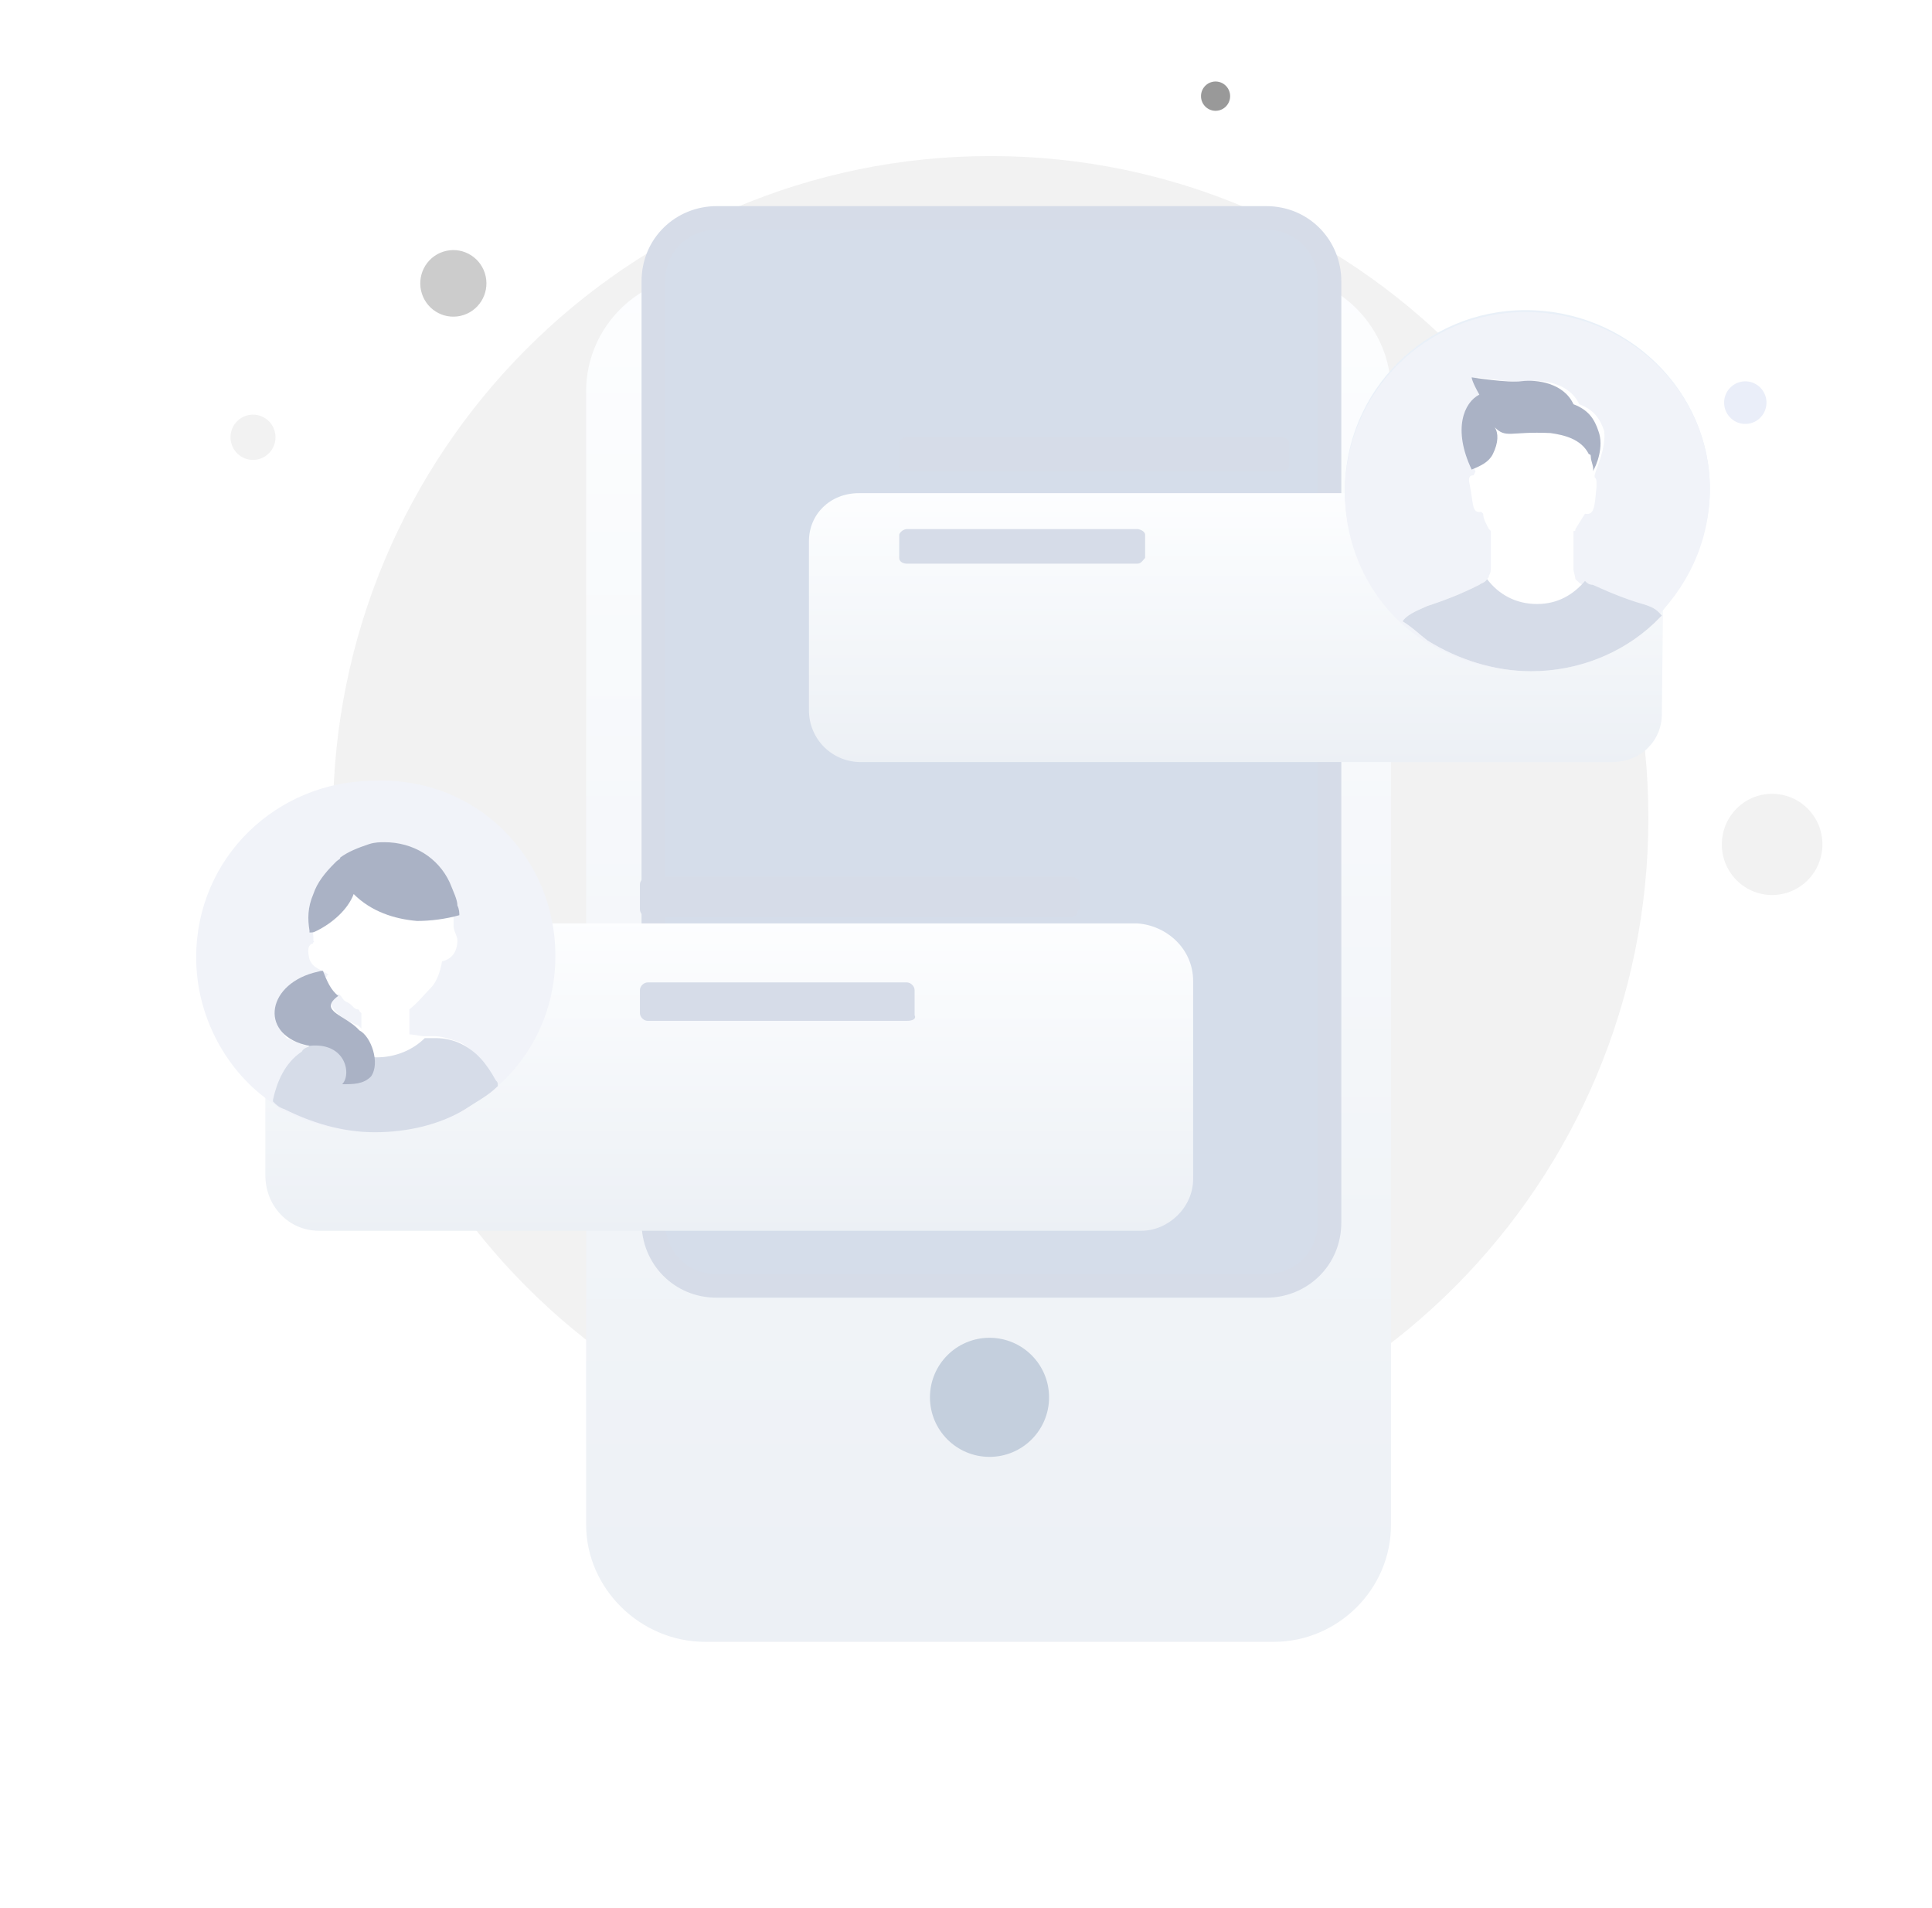 <svg width="162" height="160" viewBox="0 0 162 160" fill="none" xmlns="http://www.w3.org/2000/svg">
<path d="M83.067 124.081C113.526 124.081 138.218 99.233 138.218 68.583C138.218 37.932 113.526 13.085 83.067 13.085C52.608 13.085 27.916 37.932 27.916 68.583C27.916 99.233 52.608 124.081 83.067 124.081Z" fill="#F2F2F2"/>
<path d="M151.438 73.939C153.158 72.358 153.278 69.674 151.707 67.944C150.135 66.214 147.468 66.093 145.749 67.674C144.03 69.255 143.91 71.939 145.481 73.669C147.052 75.399 149.719 75.52 151.438 73.939Z" fill="#F2F2F2"/>
<path d="M38.871 26.416C40.328 25.94 41.126 24.365 40.652 22.899C40.178 21.432 38.613 20.63 37.156 21.107C35.699 21.583 34.902 23.158 35.376 24.624C35.849 26.091 37.414 26.893 38.871 26.416Z" fill="#CCCCCC"/>
<path d="M21.797 38.472C22.788 38.148 23.33 37.077 23.008 36.08C22.686 35.083 21.622 34.537 20.631 34.861C19.64 35.185 19.098 36.256 19.42 37.253C19.742 38.25 20.806 38.796 21.797 38.472Z" fill="#F2F2F2"/>
<path d="M147.543 35.081C148.266 34.415 148.317 33.285 147.655 32.557C146.994 31.828 145.871 31.777 145.147 32.443C144.423 33.109 144.373 34.239 145.034 34.967C145.696 35.696 146.819 35.746 147.543 35.081Z" fill="#EAEEF9"/>
<path d="M102.75 8.97C103.248 8.512 103.283 7.735 102.828 7.234C102.373 6.733 101.601 6.698 101.103 7.156C100.605 7.614 100.57 8.391 101.025 8.892C101.48 9.393 102.252 9.428 102.75 8.97Z" fill="#999999"/>
<g filter="url(#filter0_d_3318_9598)">
<path d="M116.636 116.848C116.636 122.324 112.126 126.673 106.81 126.673H59.133C53.657 126.673 49.147 122.163 49.147 116.848V21.816C49.147 16.34 53.657 11.991 59.133 11.991H106.81C112.287 11.991 116.636 16.5 116.636 21.816V116.848Z" fill="url(#paint0_linear_3318_9598)"/>
</g>
<path d="M111.481 102.513C111.481 105.573 109.065 107.828 106.166 107.828H60.099C57.039 107.828 54.784 105.412 54.784 102.513V23.588C54.784 20.527 57.2 18.273 60.099 18.273H106.166C109.226 18.273 111.481 20.689 111.481 23.588V102.513Z" fill="#D5DDEA" stroke="#D6DCE8" stroke-width="1.978" stroke-miterlimit="10"/>
<path d="M82.972 122.163C85.729 122.163 87.965 119.928 87.965 117.17C87.965 114.413 85.729 112.177 82.972 112.177C80.214 112.177 77.978 114.413 77.978 117.17C77.978 119.928 80.214 122.163 82.972 122.163Z" fill="#C4CFDD"/>
<g filter="url(#filter1_d_3318_9598)">
<path d="M100.045 71.265V87.855C100.045 90.271 97.951 92.204 95.697 92.204H26.758C24.181 92.204 22.248 90.11 22.248 87.533V71.104C22.248 68.526 24.342 66.433 26.758 66.433H95.374C97.79 66.594 100.045 68.526 100.045 71.265Z" fill="url(#paint1_linear_3318_9598)"/>
</g>
<path d="M90.381 76.258C90.381 76.58 90.22 76.903 89.737 76.903H54.301C53.979 76.903 53.657 76.58 53.657 76.258V74.164C53.657 73.842 53.979 73.52 54.301 73.52H89.898C90.22 73.52 90.542 73.842 90.542 74.164V76.258H90.381Z" fill="#D6DCE8"/>
<path d="M76.046 85.6H54.301C53.979 85.6 53.657 85.278 53.657 84.956V83.023C53.657 82.701 53.979 82.379 54.301 82.379H76.046C76.368 82.379 76.69 82.701 76.69 83.023V85.117C76.851 85.439 76.529 85.6 76.046 85.6Z" fill="#D6DCE8"/>
<g filter="url(#filter2_d_3318_9598)">
<path d="M139.346 48.876C139.346 51.131 137.574 52.903 135.158 52.903H72.18C69.763 52.903 67.831 50.97 67.831 48.554V34.38C67.831 32.125 69.602 30.353 72.018 30.353H135.319C137.574 30.353 139.507 32.125 139.507 34.38L139.346 48.876Z" fill="url(#paint2_linear_3318_9598)"/>
</g>
<path d="M107.455 39.534H76.046C75.724 39.534 75.401 39.373 75.401 39.051V37.118C75.401 36.957 75.724 36.635 76.046 36.635H107.455C107.616 36.635 108.099 36.796 108.099 37.118V39.051C108.099 39.373 107.777 39.534 107.455 39.534Z" fill="#D6DCE8"/>
<path d="M95.374 47.265H76.046C75.724 47.265 75.401 47.104 75.401 46.782V44.849C75.401 44.688 75.724 44.366 76.046 44.366H95.374C95.535 44.366 96.019 44.527 96.019 44.849V46.782C95.857 46.943 95.696 47.265 95.374 47.265Z" fill="#D6DCE8"/>
<path d="M143.373 40.984C143.373 45.01 141.601 48.554 139.185 51.453C139.024 51.614 138.702 51.937 138.541 52.097C135.803 54.675 132.098 56.124 128.232 56.124C125.172 56.124 122.112 55.158 119.535 53.547C118.89 53.064 118.246 52.42 117.441 51.937C114.702 49.359 112.77 45.494 112.77 41.145C112.77 32.769 119.535 26.004 127.91 26.004C136.447 26.004 143.373 32.769 143.373 40.984Z" fill="#E9F0F8"/>
<path d="M143.373 40.983C143.373 45.493 141.44 49.359 138.38 52.258C135.642 54.836 131.937 56.285 128.071 56.285C125.011 56.285 121.951 55.319 119.373 53.708C115.347 51.131 112.77 46.46 112.77 41.306C112.77 32.93 119.535 26.165 127.91 26.165C136.447 26.165 143.373 32.769 143.373 40.983Z" fill="#F1F3F9"/>
<path d="M139.347 51.614C139.186 51.775 138.863 52.098 138.702 52.259C135.964 54.836 132.26 56.285 128.394 56.285C125.333 56.285 122.273 55.319 119.696 53.708C119.052 53.225 118.407 52.581 117.602 52.098C117.924 51.614 118.568 51.292 119.696 50.809L120.179 50.648C121.146 50.326 122.434 49.843 124.045 49.037C124.206 48.876 124.528 48.876 124.689 48.554C124.85 48.393 124.85 48.393 124.85 48.232C125.011 48.071 125.011 47.749 125.011 47.588V44.527C124.85 44.366 124.85 44.366 124.85 44.366C124.689 44.044 124.367 43.561 124.367 43.078L124.206 42.916C123.401 43.078 123.562 42.272 123.24 40.661C123.078 40.017 123.24 39.856 123.562 39.856L123.723 39.534C123.078 38.245 122.917 37.118 122.917 36.151C122.917 34.541 123.562 33.574 124.528 33.091C123.884 31.964 123.884 31.642 123.884 31.642C123.884 31.642 126.944 32.125 128.072 31.964C129.36 31.803 131.615 32.125 132.421 33.897C133.709 34.38 134.192 35.185 134.515 36.151C134.676 37.601 133.87 39.212 133.709 39.856V40.017C133.87 40.178 133.87 40.178 133.87 40.823C133.709 42.433 133.709 43.239 132.904 43.078L132.098 44.366C132.098 44.527 132.098 44.527 131.937 44.527C131.937 44.688 131.937 45.333 131.937 47.749C131.937 47.91 132.098 48.393 132.098 48.554C132.26 48.715 132.26 48.715 132.26 48.715C132.421 48.876 132.582 49.037 132.904 49.037C134.676 49.843 135.964 50.326 137.092 50.648C138.219 51.131 138.863 51.292 139.347 51.614Z" fill="white"/>
<path d="M139.347 51.614C139.186 51.775 138.863 52.098 138.702 52.259C135.964 54.836 132.26 56.285 128.394 56.285C125.333 56.285 122.273 55.319 119.696 53.708C119.052 53.225 118.407 52.581 117.602 52.098C117.924 51.614 118.568 51.292 119.696 50.809L120.179 50.648C121.146 50.326 122.434 49.843 124.045 49.037C124.206 48.876 124.528 48.876 124.689 48.554C125.656 49.843 127.105 50.648 128.877 50.648C130.649 50.648 131.937 49.843 132.904 48.715C133.065 48.876 133.226 49.037 133.548 49.037C135.32 49.843 136.608 50.326 137.736 50.648C138.863 50.97 139.025 51.292 139.347 51.614Z" fill="#D6DCE8"/>
<path d="M133.548 39.534C133.709 39.212 133.387 38.729 133.387 38.245C133.387 38.084 133.226 38.084 133.226 38.084C132.581 36.796 131.132 36.474 130.004 36.313C126.622 36.151 126.3 36.796 125.333 35.829C125.655 36.313 125.655 37.118 125.172 38.084C124.85 38.729 124.206 39.051 123.4 39.373C121.79 35.99 122.756 33.736 124.045 33.091C123.4 31.964 123.4 31.642 123.4 31.642C123.4 31.642 126.461 32.125 127.588 31.964C128.877 31.803 131.132 32.125 131.937 33.897C133.226 34.38 133.709 35.185 134.031 36.151C134.514 37.44 133.87 39.051 133.548 39.534Z" fill="#AAB2C5"/>
<path d="M46.569 80.124C46.569 84.473 44.798 88.339 41.737 91.077C40.932 91.882 39.966 92.365 38.999 93.01C36.905 94.298 34.167 94.942 31.429 94.942C28.691 94.942 26.113 94.298 23.858 93.171C23.375 93.01 23.214 92.688 22.892 92.526C19.026 89.949 16.449 85.278 16.449 80.285C16.449 71.909 23.214 65.466 31.429 65.466C39.966 65.144 46.569 71.909 46.569 80.124Z" fill="#F1F3F9"/>
<path d="M28.369 83.345C28.691 83.506 28.691 83.828 29.013 83.989C29.335 84.15 29.335 84.15 29.657 84.473C29.818 84.634 29.979 84.634 29.979 84.634C29.979 84.634 30.14 84.634 30.14 84.795L30.302 84.956V86.244C30.302 86.244 30.302 86.244 30.14 86.083C29.979 85.922 29.818 85.922 29.818 85.922C29.496 85.761 29.496 85.761 29.174 85.6C29.013 85.6 29.013 85.439 28.852 85.439C28.208 84.956 27.724 84.473 27.724 83.989C27.724 83.989 28.047 83.667 28.369 83.345ZM41.254 90.432C40.61 89.144 39.966 88.177 38.516 87.372C37.872 87.211 37.228 86.889 36.422 86.889C36.1 86.889 35.939 86.889 35.778 86.889C35.617 86.889 35.456 86.889 35.456 86.889C34.489 86.728 34.328 86.728 34.328 86.728V84.634C34.973 84.15 35.617 83.345 36.1 82.862C36.583 82.379 36.906 81.573 37.066 80.607C37.872 80.446 38.355 79.802 38.355 78.835C38.355 78.513 38.033 78.03 38.033 77.708C38.033 77.546 38.033 77.385 38.033 77.224C38.033 77.063 38.033 77.063 38.033 76.902C38.033 76.741 38.033 76.741 38.033 76.58C37.872 75.936 37.711 75.291 37.389 74.647C36.261 72.714 34.328 71.265 31.912 71.265C31.429 71.265 30.946 71.426 30.624 71.426C30.14 71.426 29.335 71.748 28.691 72.392C28.53 72.553 28.369 72.553 28.369 72.714L28.208 72.876C27.563 73.681 26.919 74.486 26.436 75.453C26.114 76.419 26.114 77.385 26.275 78.513C26.275 78.513 26.275 78.513 26.275 78.674V78.835C26.275 78.996 26.436 78.996 26.275 78.996C26.275 79.157 26.114 79.157 26.114 79.157C25.792 79.318 25.792 79.802 25.953 80.446C26.275 81.251 26.919 81.251 27.563 81.734C27.563 81.734 27.402 81.734 27.402 81.895L26.758 82.056C23.698 82.862 22.731 85.439 24.02 87.05C24.503 87.211 25.308 87.694 26.436 87.855C26.114 87.855 25.792 88.016 25.792 88.177C24.503 89.144 23.698 90.754 23.375 92.204C23.375 92.365 23.375 92.365 23.375 92.365C23.698 92.526 24.02 92.848 24.342 93.009L38.838 92.687C39.805 92.204 40.127 91.721 40.932 91.076C40.932 90.754 41.415 90.593 41.254 90.432Z" fill="white"/>
<path d="M41.737 91.077C40.932 91.882 39.966 92.365 38.999 93.01C36.905 94.298 34.167 94.942 31.429 94.942C28.691 94.942 26.113 94.137 23.858 93.01C23.375 92.849 23.214 92.688 22.892 92.365C22.892 92.204 22.892 92.204 22.892 92.204C23.214 90.755 23.858 89.144 25.308 88.177C25.469 87.855 25.791 87.855 25.952 87.694C24.825 87.533 24.181 87.05 23.536 86.406H27.08C28.046 87.694 29.818 88.661 31.59 88.661C33.201 88.661 34.65 88.016 35.617 87.05C35.778 87.05 35.939 87.05 35.939 87.05C36.261 87.05 36.261 87.05 36.583 87.05C37.227 87.05 38.033 87.211 38.677 87.533C39.966 88.177 40.771 89.144 41.576 90.594C41.737 90.755 41.737 90.755 41.737 91.077Z" fill="#D6DCE8"/>
<path d="M38.516 76.741C37.388 77.063 36.1 77.225 34.972 77.225C33.039 77.064 31.107 76.419 29.657 74.969C29.174 76.258 27.885 77.386 26.597 78.03C26.274 78.191 26.274 78.191 25.952 78.191C25.952 78.191 25.952 78.191 25.952 78.03C25.791 77.064 25.791 76.097 26.274 74.969C26.597 74.003 27.241 73.198 28.046 72.392L28.207 72.231C28.368 72.07 28.529 72.07 28.529 71.909C29.174 71.426 29.979 71.104 30.945 70.782C31.429 70.621 31.912 70.621 32.234 70.621C34.65 70.621 36.744 71.909 37.711 74.003C38.033 74.808 38.355 75.453 38.355 75.936C38.516 76.258 38.516 76.58 38.516 76.741Z" fill="#AAB2C5"/>
<path d="M31.107 90.271C30.463 90.915 29.657 90.915 28.691 90.915C29.496 90.11 29.013 87.372 25.953 87.694C21.765 86.889 22.248 82.701 26.275 81.573L26.919 81.412H27.08C27.402 82.218 27.724 83.023 28.369 83.506C26.597 84.795 29.013 85.117 30.14 86.406C31.107 86.889 31.912 89.144 31.107 90.271Z" fill="#AAB2C5"/>
<defs>
<filter id="filter0_d_3318_9598" x="27.147" y="0.991" width="111.489" height="158.683" filterUnits="userSpaceOnUse" color-interpolation-filters="sRGB">
<feFlood flood-opacity="0" result="BackgroundImageFix"/>
<feColorMatrix in="SourceAlpha" type="matrix" values="0 0 0 0 0 0 0 0 0 0 0 0 0 0 0 0 0 0 127 0" result="hardAlpha"/>
<feOffset dy="11"/>
<feGaussianBlur stdDeviation="11"/>
<feColorMatrix type="matrix" values="0 0 0 0 0.398 0 0 0 0 0.477 0 0 0 0 0.575 0 0 0 0.27 0"/>
<feBlend mode="normal" in2="BackgroundImageFix" result="effect1_dropShadow_3318_9598"/>
<feBlend mode="normal" in="SourceGraphic" in2="effect1_dropShadow_3318_9598" result="shape"/>
</filter>
<filter id="filter1_d_3318_9598" x="0.248" y="55.433" width="121.797" height="69.771" filterUnits="userSpaceOnUse" color-interpolation-filters="sRGB">
<feFlood flood-opacity="0" result="BackgroundImageFix"/>
<feColorMatrix in="SourceAlpha" type="matrix" values="0 0 0 0 0 0 0 0 0 0 0 0 0 0 0 0 0 0 127 0" result="hardAlpha"/>
<feOffset dy="11"/>
<feGaussianBlur stdDeviation="11"/>
<feColorMatrix type="matrix" values="0 0 0 0 0.398 0 0 0 0 0.477 0 0 0 0 0.575 0 0 0 0.27 0"/>
<feBlend mode="normal" in2="BackgroundImageFix" result="effect1_dropShadow_3318_9598"/>
<feBlend mode="normal" in="SourceGraphic" in2="effect1_dropShadow_3318_9598" result="shape"/>
</filter>
<filter id="filter2_d_3318_9598" x="45.831" y="19.353" width="115.677" height="66.55" filterUnits="userSpaceOnUse" color-interpolation-filters="sRGB">
<feFlood flood-opacity="0" result="BackgroundImageFix"/>
<feColorMatrix in="SourceAlpha" type="matrix" values="0 0 0 0 0 0 0 0 0 0 0 0 0 0 0 0 0 0 127 0" result="hardAlpha"/>
<feOffset dy="11"/>
<feGaussianBlur stdDeviation="11"/>
<feColorMatrix type="matrix" values="0 0 0 0 0.398 0 0 0 0 0.477 0 0 0 0 0.575 0 0 0 0.27 0"/>
<feBlend mode="normal" in2="BackgroundImageFix" result="effect1_dropShadow_3318_9598"/>
<feBlend mode="normal" in="SourceGraphic" in2="effect1_dropShadow_3318_9598" result="shape"/>
</filter>
<linearGradient id="paint0_linear_3318_9598" x1="82.869" y1="9.338" x2="82.869" y2="127.909" gradientUnits="userSpaceOnUse">
<stop stop-color="#FDFEFF"/>
<stop offset="0.996" stop-color="#ECF0F5"/>
</linearGradient>
<linearGradient id="paint1_linear_3318_9598" x1="61.121" y1="65.837" x2="61.121" y2="92.482" gradientUnits="userSpaceOnUse">
<stop stop-color="#FDFEFF"/>
<stop offset="0.996" stop-color="#ECF0F5"/>
</linearGradient>
<linearGradient id="paint2_linear_3318_9598" x1="103.646" y1="29.831" x2="103.646" y2="53.146" gradientUnits="userSpaceOnUse">
<stop stop-color="#FDFEFF"/>
<stop offset="0.996" stop-color="#ECF0F5"/>
</linearGradient>
</defs>
</svg>
